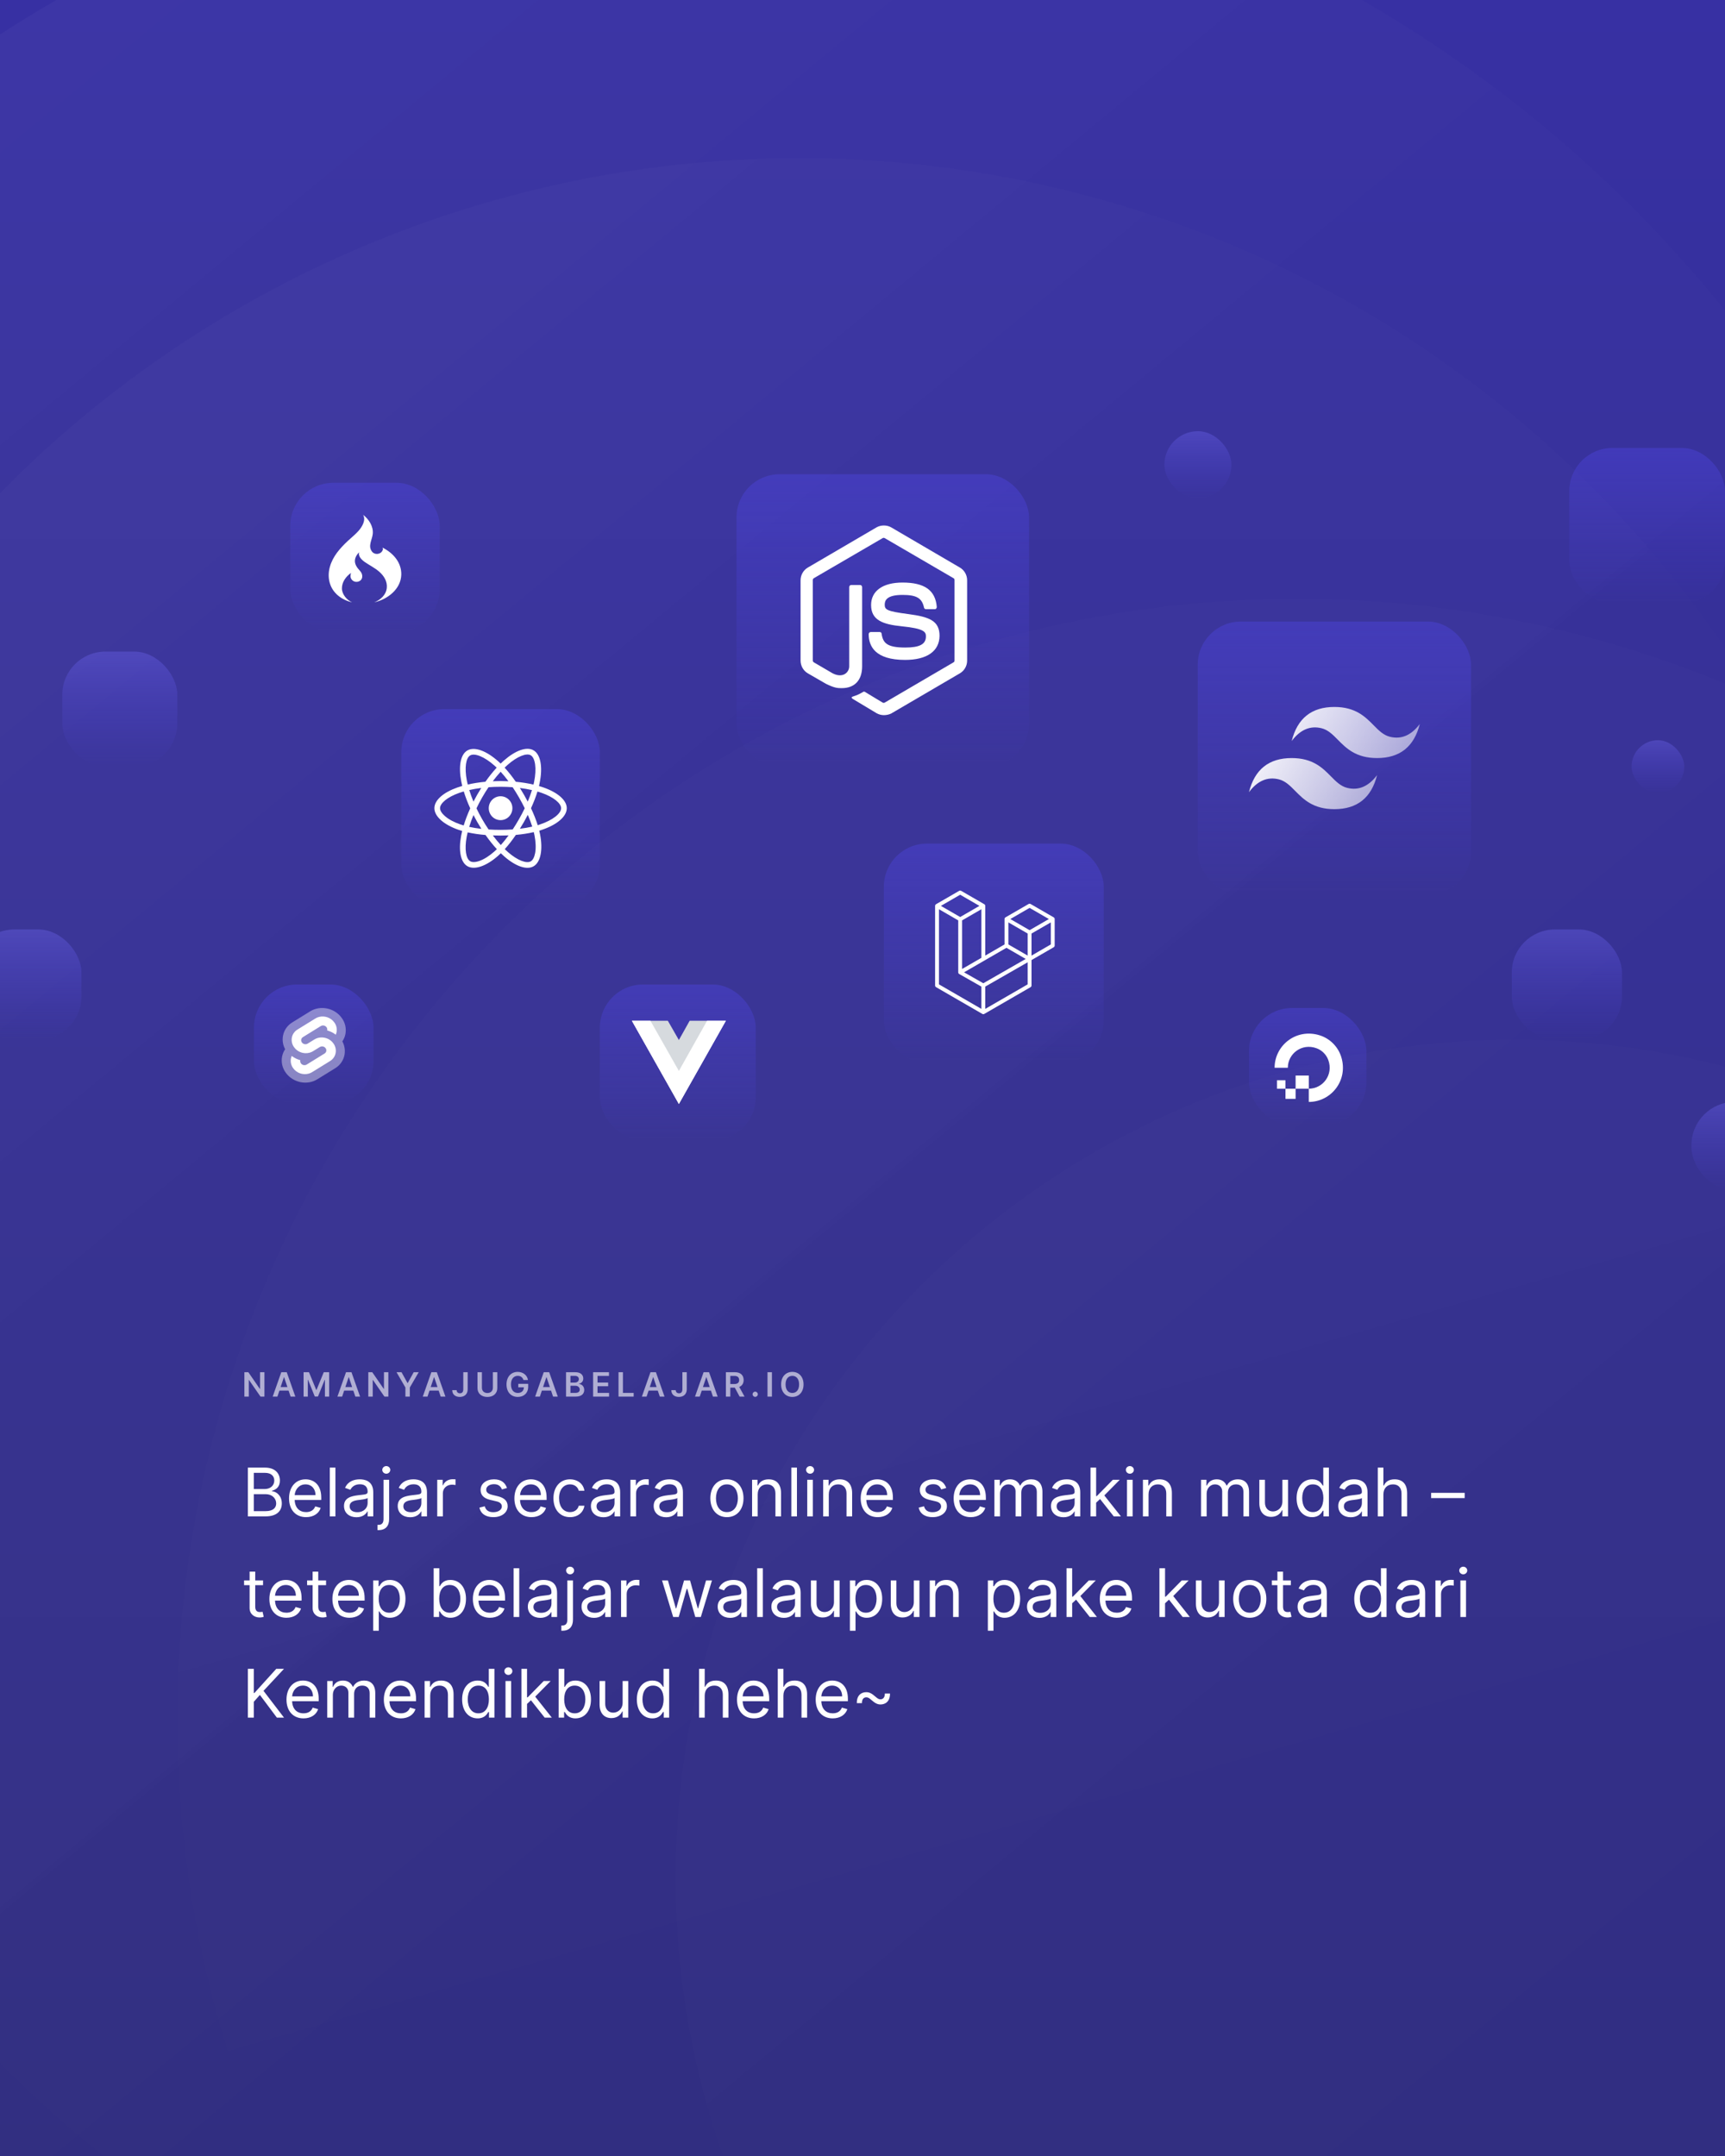 <svg width="720" height="900" viewBox="0 0 720 900" fill="none" xmlns="http://www.w3.org/2000/svg">
<g clip-path="url(#clip0_2_30)">
<rect width="720" height="900" fill="url(#paint0_linear_2_30)"/>
<circle cx="541.5" cy="717.5" r="467.5" fill="url(#paint1_linear_2_30)" fill-opacity="0.03"/>
<circle cx="333.5" cy="533.5" r="467.5" fill="url(#paint2_linear_2_30)" fill-opacity="0.02"/>
<circle cx="296" cy="472" r="545" fill="url(#paint3_linear_2_30)" fill-opacity="0.03"/>
<circle cx="632" cy="784" r="350" fill="url(#paint4_linear_2_30)" fill-opacity="0.01"/>
<rect x="167.495" y="296.004" width="82.884" height="82.884" rx="18" fill="url(#paint5_linear_2_30)" fill-opacity="0.4"/>
<g clip-path="url(#clip1_2_30)">
<path d="M226.74 328.682C226.167 328.483 225.573 328.294 224.962 328.116C225.062 327.702 225.154 327.292 225.236 326.89C226.583 320.285 225.703 314.964 222.696 313.213C219.814 311.533 215.1 313.284 210.338 317.471C209.88 317.874 209.421 318.3 208.962 318.747C208.657 318.451 208.351 318.166 208.047 317.893C203.057 313.415 198.055 311.529 195.052 313.286C192.172 314.97 191.319 319.972 192.532 326.232C192.649 326.836 192.785 327.454 192.94 328.082C192.232 328.285 191.549 328.501 190.895 328.731C185.045 330.792 181.309 334.023 181.309 337.373C181.309 340.834 185.32 344.305 191.413 346.409C191.894 346.575 192.393 346.732 192.907 346.881C192.74 347.56 192.595 348.226 192.473 348.875C191.317 355.025 192.22 359.909 195.092 361.583C198.059 363.312 203.038 361.535 207.886 357.253C208.269 356.914 208.654 356.555 209.039 356.179C209.538 356.665 210.037 357.125 210.533 357.556C215.229 361.64 219.867 363.289 222.736 361.61C225.7 359.876 226.663 354.63 225.413 348.246C225.317 347.759 225.206 347.261 225.081 346.754C225.431 346.649 225.774 346.542 226.109 346.429C232.443 344.309 236.565 340.88 236.565 337.373C236.565 334.011 232.708 330.759 226.74 328.682ZM225.367 344.165C225.064 344.266 224.754 344.364 224.438 344.459C223.739 342.222 222.795 339.843 221.64 337.385C222.742 334.986 223.65 332.637 224.33 330.414C224.895 330.58 225.443 330.754 225.972 330.938C231.085 332.717 234.204 335.347 234.204 337.373C234.204 339.532 230.836 342.334 225.367 344.165ZM223.097 348.71C223.65 351.532 223.729 354.084 223.363 356.079C223.034 357.872 222.372 359.067 221.553 359.546C219.812 360.564 216.088 359.24 212.072 355.748C211.612 355.347 211.148 354.92 210.683 354.467C212.24 352.747 213.796 350.746 215.314 348.525C217.986 348.285 220.509 347.893 222.798 347.359C222.911 347.818 223.011 348.269 223.097 348.71ZM200.147 359.37C198.446 359.977 197.09 359.994 196.271 359.517C194.528 358.501 193.804 354.58 194.792 349.319C194.905 348.717 195.04 348.098 195.195 347.466C197.459 347.972 199.964 348.335 202.642 348.555C204.171 350.729 205.772 352.727 207.385 354.477C207.033 354.821 206.682 355.148 206.332 355.457C204.189 357.35 202.04 358.694 200.147 359.37ZM192.176 344.152C189.482 343.221 187.257 342.012 185.732 340.692C184.361 339.506 183.669 338.329 183.669 337.373C183.669 335.34 186.669 332.747 191.672 330.984C192.279 330.77 192.915 330.568 193.574 330.379C194.265 332.652 195.172 335.028 196.267 337.431C195.158 339.87 194.238 342.284 193.54 344.584C193.07 344.447 192.615 344.303 192.176 344.152ZM194.848 325.774C193.81 320.411 194.499 316.365 196.235 315.35C198.083 314.269 202.171 315.811 206.479 319.676C206.755 319.923 207.031 320.182 207.309 320.45C205.703 322.192 204.117 324.175 202.601 326.336C200.003 326.579 197.515 326.97 195.228 327.494C195.084 326.909 194.957 326.335 194.848 325.774ZM218.683 331.721C218.136 330.767 217.575 329.835 217.003 328.929C218.766 329.154 220.455 329.453 222.041 329.819C221.565 331.361 220.971 332.974 220.273 334.627C219.771 333.665 219.241 332.696 218.683 331.721ZM208.963 322.154C210.052 323.346 211.142 324.677 212.215 326.121C211.134 326.07 210.04 326.043 208.937 326.043C207.844 326.043 206.758 326.069 205.684 326.12C206.758 324.689 207.857 323.36 208.963 322.154ZM199.181 331.738C198.635 332.695 198.115 333.659 197.621 334.625C196.934 332.978 196.346 331.358 195.865 329.793C197.442 329.437 199.123 329.145 200.875 328.925C200.295 329.839 199.729 330.778 199.181 331.737V331.738ZM200.925 345.992C199.116 345.788 197.409 345.511 195.833 345.165C196.321 343.573 196.922 341.918 197.624 340.235C198.119 341.201 198.641 342.165 199.19 343.124H199.191C199.75 344.102 200.33 345.059 200.925 345.992ZM209.029 352.76C207.91 351.54 206.794 350.191 205.704 348.74C206.762 348.782 207.841 348.803 208.937 348.803C210.063 348.803 211.177 348.777 212.272 348.728C211.196 350.206 210.11 351.557 209.029 352.76ZM220.295 340.149C221.034 341.851 221.656 343.496 222.151 345.061C220.549 345.431 218.819 345.728 216.996 345.949C217.57 345.031 218.136 344.083 218.693 343.108C219.255 342.122 219.79 341.134 220.295 340.149ZM216.648 341.916C215.784 343.43 214.897 344.874 213.997 346.238C212.357 346.357 210.663 346.418 208.937 346.418C207.217 346.418 205.545 346.364 203.934 346.258C202.997 344.876 202.091 343.427 201.233 341.929H201.233C200.377 340.435 199.59 338.929 198.876 337.43C199.589 335.929 200.375 334.42 201.226 332.929L201.226 332.929C202.079 331.434 202.977 329.992 203.905 328.619C205.549 328.494 207.234 328.428 208.937 328.428H208.937C210.648 328.428 212.335 328.494 213.978 328.621C214.891 329.984 215.783 331.421 216.64 332.916C217.506 334.429 218.302 335.927 219.022 337.397C218.305 338.891 217.51 340.405 216.648 341.916ZM221.517 315.279C223.368 316.357 224.087 320.706 222.925 326.409C222.85 326.773 222.767 327.143 222.676 327.519C220.384 326.984 217.894 326.586 215.288 326.339C213.77 324.154 212.196 322.168 210.617 320.448C211.042 320.036 211.466 319.642 211.888 319.271C215.967 315.683 219.78 314.267 221.517 315.279ZM208.937 332.387C211.662 332.387 213.871 334.619 213.871 337.373C213.871 340.127 211.662 342.359 208.937 342.359C206.212 342.359 204.003 340.127 204.003 337.373C204.003 334.619 206.212 332.387 208.937 332.387Z" fill="white"/>
</g>
<rect x="250.379" y="410.972" width="65.06" height="65.06" rx="18" fill="url(#paint6_linear_2_30)" fill-opacity="0.4"/>
<g clip-path="url(#clip2_2_30)">
<path d="M295.119 426.123H302.961L283.354 460.849L263.747 426.123H271.492H278.747L283.354 434.175L287.864 426.123H295.119Z" fill="white"/>
<path d="M263.747 426.123L283.354 460.849L302.961 426.123H295.119L283.354 446.959L271.492 426.123H263.747Z" fill="white"/>
<path d="M271.492 426.123L283.354 447.059L295.119 426.123H287.864L283.354 434.175L278.747 426.123H271.492Z" fill="#35495E" fill-opacity="0.2"/>
</g>
<rect x="106" y="410.972" width="49.909" height="49.909" rx="18" fill="url(#paint7_linear_2_30)" fill-opacity="0.4"/>
<g clip-path="url(#clip3_2_30)">
<path d="M142.618 424.898C139.635 420.757 133.742 419.53 129.481 422.162L121.998 426.787C119.954 428.034 118.546 430.058 118.12 432.363C117.763 434.283 118.077 436.263 119.011 437.991C118.371 438.933 117.934 439.992 117.727 441.102C117.297 443.451 117.86 445.87 119.29 447.811C122.274 451.953 128.167 453.18 132.427 450.547L139.91 445.923C141.954 444.676 143.362 442.652 143.789 440.347C144.146 438.427 143.832 436.446 142.898 434.718C143.538 433.776 143.975 432.718 144.181 431.607C144.612 429.258 144.049 426.839 142.619 424.898" fill="white" fill-opacity="0.4"/>
<path d="M128.75 448.205C126.337 448.813 123.789 447.898 122.368 445.911C121.507 444.744 121.169 443.289 121.428 441.876C121.471 441.646 121.531 441.419 121.606 441.198L121.747 440.781L122.131 441.054C123.017 441.685 124.007 442.165 125.059 442.473L125.337 442.555L125.312 442.824C125.278 443.207 125.385 443.589 125.613 443.903C126.041 444.501 126.808 444.777 127.535 444.595C127.698 444.552 127.853 444.486 127.995 444.399L135.48 439.773C135.85 439.547 136.106 439.18 136.183 438.763C136.261 438.337 136.159 437.898 135.9 437.546C135.472 436.948 134.705 436.672 133.978 436.854C133.815 436.896 133.66 436.962 133.519 437.05L130.662 438.816C130.193 439.105 129.68 439.324 129.142 439.463C126.73 440.071 124.182 439.155 122.761 437.169C121.9 436.001 121.561 434.547 121.82 433.133C122.077 431.747 122.924 430.53 124.154 429.78L131.638 425.154C132.108 424.864 132.621 424.645 133.159 424.506C135.572 423.898 138.12 424.813 139.541 426.8C140.401 427.967 140.74 429.422 140.481 430.835C140.437 431.065 140.378 431.291 140.302 431.513L140.161 431.93L139.778 431.657C138.892 431.026 137.902 430.546 136.85 430.238L136.571 430.156L136.597 429.887C136.631 429.504 136.524 429.122 136.295 428.808C135.868 428.209 135.1 427.933 134.374 428.116C134.211 428.158 134.056 428.224 133.914 428.312L126.429 432.938C126.058 433.164 125.803 433.531 125.726 433.948C125.648 434.374 125.75 434.812 126.009 435.165C126.437 435.763 127.204 436.039 127.931 435.857C128.094 435.814 128.249 435.748 128.391 435.661L131.247 433.896C131.716 433.606 132.229 433.387 132.766 433.248C135.179 432.64 137.727 433.555 139.148 435.542C140.008 436.709 140.347 438.164 140.088 439.577C139.832 440.964 138.985 442.181 137.755 442.932L130.27 447.557C129.8 447.847 129.288 448.066 128.749 448.205" fill="white"/>
</g>
<rect x="121.151" y="201.533" width="62.386" height="62.386" rx="18" fill="url(#paint8_linear_2_30)" fill-opacity="0.4"/>
<path d="M146.941 251.439C144.759 250.493 142.718 248.086 142.713 245.623C142.707 242.938 144.402 240.658 146.509 239.16C146.256 240.121 146.118 241 146.745 241.86C147.329 242.659 148.351 243.048 149.316 242.837C151.571 242.342 151.674 239.852 150.338 238.402C149.016 236.966 147.737 235.343 148.24 233.261C148.492 232.217 149.131 231.239 149.939 230.54C149.318 232.18 151.084 233.798 152.248 234.604C154.267 236.002 156.482 237.058 158.339 238.697C160.291 240.42 161.733 242.749 161.442 245.45C161.126 248.378 158.81 250.414 156.211 251.442C161.702 250.225 167.377 245.945 167.493 239.829C167.589 234.798 164.152 230.926 159.894 228.709L159.672 228.587C159.789 228.872 159.827 229.114 159.822 229.331C159.861 229.171 159.886 229.007 159.894 228.837C159.892 229.048 159.865 229.247 159.816 229.434L159.822 229.331C159.758 229.602 159.651 229.855 159.507 230.085L159.57 230.018C158.72 231.433 156.421 231.74 155.285 230.275C153.458 227.918 155.323 225.378 155.584 222.882C155.91 219.755 153.957 216.719 151.535 214.902C152.869 217.068 151.112 219.935 149.706 221.537C148.343 223.091 146.685 224.388 145.18 225.799C143.563 227.315 142.009 228.912 140.681 230.691C138.023 234.252 136.396 238.731 137.592 243.174C138.787 247.614 142.616 250.44 146.941 251.439Z" fill="white"/>
<g filter="url(#filter0_f_2_30)">
<rect x="26" y="272" width="48" height="48" rx="18" fill="url(#paint9_linear_2_30)" fill-opacity="0.4"/>
</g>
<rect x="655" y="187" width="65" height="65" rx="18" fill="url(#paint10_linear_2_30)" fill-opacity="0.4"/>
<g filter="url(#filter1_f_2_30)">
<rect x="631" y="388" width="46" height="46" rx="18" fill="url(#paint11_linear_2_30)" fill-opacity="0.4"/>
</g>
<g filter="url(#filter2_f_2_30)">
<rect x="706" y="460" width="37" height="37" rx="18" fill="url(#paint12_linear_2_30)" fill-opacity="0.4"/>
</g>
<g filter="url(#filter3_f_2_30)">
<rect x="486" y="180" width="28" height="28" rx="14" fill="url(#paint13_linear_2_30)" fill-opacity="0.4"/>
</g>
<g filter="url(#filter4_f_2_30)">
<rect x="681" y="309" width="22" height="22" rx="11" fill="url(#paint14_linear_2_30)" fill-opacity="0.4"/>
</g>
<g filter="url(#filter5_f_2_30)">
<rect x="-12" y="388" width="46" height="46" rx="18" fill="url(#paint15_linear_2_30)" fill-opacity="0.4"/>
</g>
<rect x="521.312" y="420.775" width="49.017" height="49.017" rx="18" fill="url(#paint16_linear_2_30)" fill-opacity="0.4"/>
<path d="M546.267 454.481V459.989C555.604 459.989 562.874 450.969 559.819 441.185C558.484 436.909 555.087 433.512 550.811 432.177C541.027 429.123 532.007 436.393 532.007 445.73H537.528C537.529 445.73 537.53 445.729 537.53 445.729C537.531 439.869 543.33 435.339 549.49 437.574C551.772 438.402 553.593 440.223 554.422 442.505C556.657 448.662 552.134 454.458 546.279 454.467V448.976C546.279 448.976 546.279 448.975 546.278 448.975H540.774C540.774 448.975 540.773 448.976 540.773 448.976V454.481H546.267ZM540.772 458.712H536.543L536.542 458.711V454.481H540.773V458.711C540.773 458.711 540.773 458.712 540.772 458.712ZM536.545 454.481H532.999C532.998 454.481 532.997 454.48 532.997 454.48V450.936C532.997 450.936 532.998 450.933 532.999 450.933H536.542C536.544 450.933 536.545 450.935 536.545 450.935V454.481Z" fill="white"/>
<rect x="307.418" y="197.968" width="122.098" height="122.098" rx="18" fill="url(#paint17_linear_2_30)" fill-opacity="0.4"/>
<g clip-path="url(#clip4_2_30)">
<path d="M368.912 298.53C367.833 298.53 366.825 298.239 365.89 297.73L356.319 291.984C354.88 291.184 355.599 290.893 356.031 290.747C357.974 290.093 358.334 289.947 360.349 288.784C360.565 288.638 360.852 288.711 361.068 288.856L368.409 293.293C368.696 293.439 369.056 293.439 369.272 293.293L397.985 276.491C398.273 276.346 398.417 276.055 398.417 275.691V242.16C398.417 241.797 398.273 241.506 397.985 241.36L369.272 224.631C368.984 224.486 368.624 224.486 368.409 224.631L339.696 241.36C339.408 241.506 339.264 241.869 339.264 242.16V275.691C339.264 275.982 339.408 276.346 339.696 276.491L347.539 281.074C351.785 283.256 354.448 280.71 354.448 278.164V245.07C354.448 244.633 354.808 244.197 355.311 244.197H358.981C359.413 244.197 359.845 244.561 359.845 245.07V278.164C359.845 283.91 356.751 287.256 351.353 287.256C349.698 287.256 348.403 287.256 344.733 285.438L337.177 281.074C335.306 279.983 334.154 277.946 334.154 275.764V242.233C334.154 240.051 335.306 238.014 337.177 236.923L365.89 220.122C367.689 219.103 370.136 219.103 371.935 220.122L400.648 236.923C402.519 238.014 403.67 240.051 403.67 242.233V275.764C403.67 277.946 402.519 279.983 400.648 281.074L371.935 297.875C370.999 298.312 369.92 298.53 368.912 298.53ZM377.764 275.473C365.17 275.473 362.58 269.654 362.58 264.708C362.58 264.272 362.939 263.835 363.443 263.835H367.185C367.617 263.835 367.977 264.126 367.977 264.563C368.552 268.418 370.208 270.309 377.836 270.309C383.88 270.309 386.471 268.927 386.471 265.654C386.471 263.763 385.752 262.381 376.324 261.435C368.481 260.635 363.587 258.889 363.587 252.561C363.587 246.67 368.481 243.179 376.684 243.179C385.895 243.179 390.429 246.379 391.005 253.362C391.005 253.58 390.933 253.798 390.789 254.016C390.645 254.162 390.429 254.307 390.213 254.307H386.471C386.111 254.307 385.752 254.016 385.68 253.652C384.816 249.652 382.585 248.343 376.684 248.343C370.064 248.343 369.272 250.67 369.272 252.416C369.272 254.525 370.208 255.18 379.131 256.344C387.982 257.507 392.156 259.18 392.156 265.436C392.084 271.836 386.903 275.473 377.764 275.473Z" fill="white"/>
</g>
<rect x="368.912" y="352.151" width="91.796" height="91.796" rx="18" fill="url(#paint18_linear_2_30)" fill-opacity="0.4"/>
<g clip-path="url(#clip5_2_30)">
<path d="M440.182 383.432C440.201 383.5 440.211 383.571 440.211 383.643V394.719C440.211 395.008 440.056 395.275 439.806 395.419L430.55 400.771V411.38C430.55 411.669 430.397 411.935 430.148 412.081L410.827 423.252C410.782 423.277 410.734 423.293 410.686 423.31C410.668 423.316 410.651 423.327 410.632 423.332C410.496 423.368 410.354 423.368 410.219 423.332C410.197 423.326 410.177 423.314 410.156 423.306C410.112 423.29 410.066 423.276 410.023 423.252L390.706 412.081C390.456 411.937 390.302 411.669 390.302 411.38V378.152C390.302 378.079 390.312 378.009 390.33 377.94C390.336 377.917 390.35 377.896 390.358 377.872C390.373 377.83 390.387 377.787 390.409 377.747C390.424 377.721 390.446 377.7 390.465 377.675C390.488 377.643 390.509 377.61 390.536 377.582C390.559 377.558 390.589 377.541 390.615 377.521C390.645 377.497 390.671 377.471 390.704 377.451H390.705L400.364 371.866C400.613 371.722 400.919 371.722 401.168 371.866L410.828 377.451H410.83C410.862 377.472 410.889 377.497 410.918 377.52C410.944 377.54 410.973 377.558 410.996 377.581C411.025 377.61 411.045 377.643 411.069 377.675C411.086 377.7 411.109 377.721 411.123 377.747C411.146 377.788 411.159 377.83 411.175 377.872C411.183 377.896 411.197 377.917 411.203 377.941C411.222 378.01 411.231 378.081 411.232 378.152V398.906L419.281 394.251V383.642C419.281 383.571 419.291 383.499 419.309 383.432C419.316 383.407 419.329 383.386 419.337 383.363C419.353 383.321 419.367 383.277 419.389 383.238C419.404 383.211 419.426 383.19 419.444 383.166C419.468 383.134 419.488 383.1 419.516 383.072C419.539 383.049 419.568 383.032 419.594 383.012C419.624 382.987 419.651 382.961 419.683 382.942H419.684L429.344 377.356C429.593 377.212 429.899 377.212 430.148 377.356L439.807 382.942C439.842 382.962 439.868 382.987 439.898 383.011C439.923 383.031 439.952 383.049 439.975 383.071C440.003 383.1 440.024 383.134 440.048 383.166C440.066 383.19 440.088 383.211 440.102 383.238C440.125 383.277 440.138 383.321 440.154 383.363C440.163 383.386 440.176 383.407 440.182 383.432ZM438.6 394.251V385.041L435.22 386.995L430.55 389.695V398.906L438.601 394.251H438.6ZM428.941 410.913V401.696L424.348 404.331L411.231 411.849V421.153L428.941 410.913ZM391.912 379.55V410.913L409.62 421.152V411.85L400.369 406.592L400.366 406.59L400.362 406.588C400.331 406.57 400.305 406.544 400.276 406.521C400.251 406.501 400.221 406.485 400.199 406.463L400.197 406.46C400.171 406.435 400.153 406.403 400.131 406.375C400.111 406.348 400.087 406.325 400.071 406.296L400.07 406.293C400.052 406.263 400.04 406.227 400.027 406.192C400.014 406.162 399.997 406.134 399.989 406.101V406.1C399.979 406.062 399.977 406.022 399.973 405.982C399.969 405.952 399.961 405.922 399.961 405.892V405.889V384.205L395.292 381.503L391.912 379.551V379.55ZM400.767 373.499L392.719 378.152L400.765 382.805L408.812 378.151L400.765 373.499H400.767ZM404.953 402.536L409.621 399.837V379.55L406.241 381.504L401.571 384.205V404.491L404.953 402.536ZM429.746 378.99L421.699 383.643L429.746 388.295L437.792 383.642L429.746 378.99ZM428.941 389.695L424.271 386.995L420.891 385.041V394.251L425.56 396.951L428.941 398.906V389.695ZM410.424 410.451L422.228 403.684L428.128 400.302L420.087 395.652L410.829 401.006L402.39 405.884L410.424 410.451Z" fill="white"/>
</g>
<rect x="499.923" y="259.463" width="114.077" height="114.077" rx="18" fill="url(#paint19_linear_2_30)" fill-opacity="0.4"/>
<g clip-path="url(#clip6_2_30)">
<path d="M556.961 295.112C547.455 295.112 541.513 299.853 539.137 309.335C542.702 304.594 546.861 302.816 551.614 304.001C554.326 304.678 556.264 306.64 558.41 308.812C561.905 312.351 565.95 316.446 574.786 316.446C584.292 316.446 590.234 311.705 592.611 302.224C589.046 306.964 584.887 308.742 580.133 307.557C577.421 306.881 575.483 304.919 573.337 302.746C569.842 299.208 565.797 295.112 556.961 295.112ZM539.137 316.446C529.63 316.446 523.689 321.187 521.312 330.669C524.877 325.928 529.036 324.15 533.789 325.335C536.501 326.012 538.44 327.974 540.585 330.146C544.081 333.685 548.126 337.78 556.961 337.78C566.468 337.78 572.409 333.039 574.786 323.557C571.221 328.298 567.062 330.076 562.309 328.891C559.597 328.215 557.658 326.252 555.513 324.08C552.018 320.542 547.972 316.446 539.137 316.446Z" fill="url(#paint20_linear_2_30)"/>
</g>
<path d="M103.466 633H110.824C115.636 633 117.625 630.653 117.625 627.591C117.625 624.369 115.398 622.619 113.528 622.5V622.301C115.278 621.824 116.83 620.67 116.83 618.045C116.83 615.062 114.841 612.636 110.585 612.636H103.466V633ZM105.932 630.812V623.733H110.943C113.608 623.733 115.278 625.523 115.278 627.591C115.278 629.381 114.045 630.812 110.824 630.812H105.932ZM105.932 621.585V614.824H110.585C113.29 614.824 114.483 616.256 114.483 618.045C114.483 620.193 112.733 621.585 110.506 621.585H105.932ZM127.762 633.318C130.864 633.318 133.131 631.767 133.847 629.46L131.58 628.824C130.984 630.415 129.602 631.21 127.762 631.21C125.008 631.21 123.109 629.43 122.999 626.159H134.086V625.165C134.086 619.477 130.705 617.528 127.523 617.528C123.387 617.528 120.643 620.79 120.643 625.483C120.643 630.176 123.347 633.318 127.762 633.318ZM122.999 624.131C123.158 621.754 124.839 619.636 127.523 619.636C130.069 619.636 131.7 621.545 131.7 624.131H122.999ZM140.002 612.636H137.656V633H140.002V612.636ZM148.794 633.358C151.459 633.358 152.851 631.926 153.328 630.932H153.448V633H155.794V622.938C155.794 618.085 152.096 617.528 150.147 617.528C147.84 617.528 145.215 618.324 144.022 621.108L146.249 621.903C146.766 620.79 147.989 619.597 150.226 619.597C152.384 619.597 153.448 620.74 153.448 622.699V622.778C153.448 623.912 152.294 623.812 149.51 624.17C146.676 624.538 143.584 625.165 143.584 628.665C143.584 631.648 145.891 633.358 148.794 633.358ZM149.152 631.25C147.283 631.25 145.931 630.415 145.931 628.784C145.931 626.994 147.561 626.438 149.391 626.199C150.385 626.08 153.05 625.801 153.448 625.324V627.472C153.448 629.381 151.936 631.25 149.152 631.25ZM160.077 617.727V634.114C160.077 635.665 159.441 636.54 158.009 636.54H157.572V638.727H158.049C160.992 638.727 162.424 636.938 162.424 634.114V617.727H160.077ZM161.231 615.182C162.146 615.182 162.901 614.466 162.901 613.591C162.901 612.716 162.146 612 161.231 612C160.316 612 159.56 612.716 159.56 613.591C159.56 614.466 160.316 615.182 161.231 615.182ZM171.216 633.358C173.881 633.358 175.273 631.926 175.75 630.932H175.87V633H178.216V622.938C178.216 618.085 174.517 617.528 172.569 617.528C170.262 617.528 167.637 618.324 166.444 621.108L168.671 621.903C169.188 620.79 170.411 619.597 172.648 619.597C174.806 619.597 175.87 620.74 175.87 622.699V622.778C175.87 623.912 174.716 623.812 171.932 624.17C169.098 624.538 166.006 625.165 166.006 628.665C166.006 631.648 168.313 633.358 171.216 633.358ZM171.574 631.25C169.705 631.25 168.353 630.415 168.353 628.784C168.353 626.994 169.983 626.438 171.813 626.199C172.807 626.08 175.472 625.801 175.87 625.324V627.472C175.87 629.381 174.358 631.25 171.574 631.25ZM182.499 633H184.846V623.335C184.846 621.267 186.477 619.756 188.704 619.756C189.33 619.756 189.977 619.875 190.136 619.915V617.528C189.867 617.509 189.251 617.489 188.903 617.489C187.073 617.489 185.482 618.523 184.925 620.034H184.766V617.727H182.499V633ZM211.61 621.148C210.875 618.98 209.224 617.528 206.201 617.528C202.98 617.528 200.593 619.358 200.593 621.943C200.593 624.051 201.846 625.463 204.65 626.119L207.196 626.716C208.737 627.074 209.463 627.81 209.463 628.864C209.463 630.176 208.071 631.25 205.883 631.25C203.964 631.25 202.761 630.425 202.343 628.784L200.116 629.341C200.663 631.936 202.801 633.318 205.923 633.318C209.473 633.318 211.889 631.379 211.889 628.744C211.889 626.616 210.556 625.274 207.832 624.608L205.565 624.051C203.755 623.604 202.94 622.997 202.94 621.824C202.94 620.511 204.332 619.557 206.201 619.557C208.25 619.557 209.095 620.69 209.502 621.744L211.61 621.148ZM221.825 633.318C224.927 633.318 227.194 631.767 227.91 629.46L225.643 628.824C225.046 630.415 223.664 631.21 221.825 631.21C219.07 631.21 217.171 629.43 217.062 626.159H228.148V625.165C228.148 619.477 224.768 617.528 221.586 617.528C217.45 617.528 214.705 620.79 214.705 625.483C214.705 630.176 217.41 633.318 221.825 633.318ZM217.062 624.131C217.221 621.754 218.901 619.636 221.586 619.636C224.131 619.636 225.762 621.545 225.762 624.131H217.062ZM237.923 633.318C241.303 633.318 243.531 631.25 243.928 628.545H241.582C241.144 630.216 239.752 631.21 237.923 631.21C235.138 631.21 233.349 628.903 233.349 625.364C233.349 621.903 235.178 619.636 237.923 619.636C239.991 619.636 241.224 620.909 241.582 622.301H243.928C243.531 619.438 241.104 617.528 237.883 617.528C233.746 617.528 231.002 620.79 231.002 625.443C231.002 630.017 233.627 633.318 237.923 633.318ZM251.853 633.358C254.518 633.358 255.91 631.926 256.387 630.932H256.506V633H258.853V622.938C258.853 618.085 255.154 617.528 253.205 617.528C250.898 617.528 248.273 618.324 247.08 621.108L249.308 621.903C249.825 620.79 251.048 619.597 253.285 619.597C255.442 619.597 256.506 620.74 256.506 622.699V622.778C256.506 623.912 255.353 623.812 252.569 624.17C249.735 624.538 246.643 625.165 246.643 628.665C246.643 631.648 248.95 633.358 251.853 633.358ZM252.211 631.25C250.342 631.25 248.989 630.415 248.989 628.784C248.989 626.994 250.62 626.438 252.45 626.199C253.444 626.08 256.109 625.801 256.506 625.324V627.472C256.506 629.381 254.995 631.25 252.211 631.25ZM263.136 633H265.483V623.335C265.483 621.267 267.113 619.756 269.341 619.756C269.967 619.756 270.613 619.875 270.772 619.915V617.528C270.504 617.509 269.887 617.489 269.539 617.489C267.71 617.489 266.119 618.523 265.562 620.034H265.403V617.727H263.136V633ZM278.048 633.358C280.713 633.358 282.105 631.926 282.582 630.932H282.702V633H285.048V622.938C285.048 618.085 281.349 617.528 279.401 617.528C277.094 617.528 274.469 618.324 273.276 621.108L275.503 621.903C276.02 620.79 277.243 619.597 279.48 619.597C281.638 619.597 282.702 620.74 282.702 622.699V622.778C282.702 623.912 281.548 623.812 278.764 624.17C275.93 624.538 272.838 625.165 272.838 628.665C272.838 631.648 275.145 633.358 278.048 633.358ZM278.406 631.25C276.537 631.25 275.185 630.415 275.185 628.784C275.185 626.994 276.815 626.438 278.645 626.199C279.639 626.08 282.304 625.801 282.702 625.324V627.472C282.702 629.381 281.19 631.25 278.406 631.25ZM303.411 633.318C307.547 633.318 310.331 630.176 310.331 625.443C310.331 620.67 307.547 617.528 303.411 617.528C299.275 617.528 296.49 620.67 296.49 625.443C296.49 630.176 299.275 633.318 303.411 633.318ZM303.411 631.21C300.269 631.21 298.837 628.506 298.837 625.443C298.837 622.381 300.269 619.636 303.411 619.636C306.553 619.636 307.985 622.381 307.985 625.443C307.985 628.506 306.553 631.21 303.411 631.21ZM316.26 623.812C316.26 621.148 317.911 619.636 320.158 619.636C322.335 619.636 323.658 621.058 323.658 623.455V633H326.004V623.295C326.004 619.398 323.926 617.528 320.834 617.528C318.527 617.528 317.095 618.562 316.379 620.114H316.18V617.727H313.913V633H316.26V623.812ZM332.639 612.636H330.292V633H332.639V612.636ZM336.937 633H339.283V617.727H336.937V633ZM338.13 615.182C339.045 615.182 339.8 614.466 339.8 613.591C339.8 612.716 339.045 612 338.13 612C337.215 612 336.46 612.716 336.46 613.591C336.46 614.466 337.215 615.182 338.13 615.182ZM345.928 623.812C345.928 621.148 347.578 619.636 349.826 619.636C352.003 619.636 353.326 621.058 353.326 623.455V633H355.672V623.295C355.672 619.398 353.594 617.528 350.502 617.528C348.195 617.528 346.763 618.562 346.047 620.114H345.848V617.727H343.581V633H345.928V623.812ZM366.364 633.318C369.466 633.318 371.733 631.767 372.449 629.46L370.182 628.824C369.585 630.415 368.203 631.21 366.364 631.21C363.609 631.21 361.71 629.43 361.601 626.159H372.688V625.165C372.688 619.477 369.307 617.528 366.125 617.528C361.989 617.528 359.244 620.79 359.244 625.483C359.244 630.176 361.949 633.318 366.364 633.318ZM361.601 624.131C361.76 621.754 363.44 619.636 366.125 619.636C368.67 619.636 370.301 621.545 370.301 624.131H361.601ZM394.95 621.148C394.214 618.98 392.564 617.528 389.541 617.528C386.32 617.528 383.933 619.358 383.933 621.943C383.933 624.051 385.186 625.463 387.99 626.119L390.536 626.716C392.077 627.074 392.803 627.81 392.803 628.864C392.803 630.176 391.411 631.25 389.223 631.25C387.304 631.25 386.101 630.425 385.683 628.784L383.456 629.341C384.003 631.936 386.141 633.318 389.263 633.318C392.812 633.318 395.229 631.379 395.229 628.744C395.229 626.616 393.896 625.274 391.172 624.608L388.905 624.051C387.095 623.604 386.28 622.997 386.28 621.824C386.28 620.511 387.672 619.557 389.541 619.557C391.589 619.557 392.435 620.69 392.842 621.744L394.95 621.148ZM405.164 633.318C408.267 633.318 410.534 631.767 411.25 629.46L408.983 628.824C408.386 630.415 407.004 631.21 405.164 631.21C402.41 631.21 400.511 629.43 400.402 626.159H411.488V625.165C411.488 619.477 408.108 617.528 404.926 617.528C400.789 617.528 398.045 620.79 398.045 625.483C398.045 630.176 400.75 633.318 405.164 633.318ZM400.402 624.131C400.561 621.754 402.241 619.636 404.926 619.636C407.471 619.636 409.102 621.545 409.102 624.131H400.402ZM415.058 633H417.404V623.455C417.404 621.217 419.035 619.636 420.865 619.636C422.645 619.636 423.887 620.8 423.887 622.54V633H426.274V623.057C426.274 621.088 427.507 619.636 429.654 619.636C431.325 619.636 432.757 620.521 432.757 622.778V633H435.103V622.778C435.103 619.189 433.174 617.528 430.45 617.528C428.262 617.528 426.662 618.533 425.876 620.114H425.717C424.961 618.483 423.629 617.528 421.62 617.528C419.632 617.528 418.16 618.483 417.524 620.114H417.325V617.727H415.058V633ZM443.888 633.358C446.553 633.358 447.945 631.926 448.422 630.932H448.542V633H450.888V622.938C450.888 618.085 447.189 617.528 445.24 617.528C442.934 617.528 440.309 618.324 439.115 621.108L441.343 621.903C441.86 620.79 443.083 619.597 445.32 619.597C447.478 619.597 448.542 620.74 448.542 622.699V622.778C448.542 623.912 447.388 623.812 444.604 624.17C441.77 624.538 438.678 625.165 438.678 628.665C438.678 631.648 440.985 633.358 443.888 633.358ZM444.246 631.25C442.377 631.25 441.025 630.415 441.025 628.784C441.025 626.994 442.655 626.438 444.485 626.199C445.479 626.08 448.144 625.801 448.542 625.324V627.472C448.542 629.381 447.03 631.25 444.246 631.25ZM455.171 633H457.518V627.283L459.158 625.761L464.876 633H467.859L460.928 624.25L467.381 617.727H464.478L457.796 624.528H457.518V612.636H455.171V633ZM470.402 633H472.748V617.727H470.402V633ZM471.595 615.182C472.51 615.182 473.265 614.466 473.265 613.591C473.265 612.716 472.51 612 471.595 612C470.68 612 469.924 612.716 469.924 613.591C469.924 614.466 470.68 615.182 471.595 615.182ZM479.393 623.812C479.393 621.148 481.043 619.636 483.29 619.636C485.468 619.636 486.79 621.058 486.79 623.455V633H489.137V623.295C489.137 619.398 487.059 617.528 483.967 617.528C481.66 617.528 480.228 618.562 479.512 620.114H479.313V617.727H477.046V633H479.393V623.812ZM501.3 633H503.647V623.455C503.647 621.217 505.277 619.636 507.107 619.636C508.887 619.636 510.13 620.8 510.13 622.54V633H512.516V623.057C512.516 621.088 513.749 619.636 515.897 619.636C517.567 619.636 518.999 620.521 518.999 622.778V633H521.346V622.778C521.346 619.189 519.417 617.528 516.692 617.528C514.505 617.528 512.904 618.533 512.118 620.114H511.959C511.203 618.483 509.871 617.528 507.863 617.528C505.874 617.528 504.402 618.483 503.766 620.114H503.567V617.727H501.3V633ZM535.261 626.756C535.261 629.619 533.074 630.932 531.324 630.932C529.375 630.932 527.983 629.5 527.983 627.273V617.727H525.636V627.432C525.636 631.33 527.704 633.199 530.568 633.199C532.875 633.199 534.386 631.966 535.102 630.415H535.261V633H537.608V617.727H535.261V626.756ZM547.673 633.318C550.616 633.318 551.61 631.489 552.127 630.653H552.406V633H554.673V612.636H552.326V620.153H552.127C551.61 619.358 550.695 617.528 547.712 617.528C543.854 617.528 541.19 620.591 541.19 625.403C541.19 630.256 543.854 633.318 547.673 633.318ZM547.991 631.21C545.048 631.21 543.536 628.625 543.536 625.364C543.536 622.142 545.008 619.636 547.991 619.636C550.854 619.636 552.366 621.943 552.366 625.364C552.366 628.824 550.815 631.21 547.991 631.21ZM563.79 633.358C566.455 633.358 567.847 631.926 568.325 630.932H568.444V633H570.79V622.938C570.79 618.085 567.092 617.528 565.143 617.528C562.836 617.528 560.211 618.324 559.018 621.108L561.245 621.903C561.762 620.79 562.985 619.597 565.222 619.597C567.38 619.597 568.444 620.74 568.444 622.699V622.778C568.444 623.912 567.29 623.812 564.506 624.17C561.673 624.538 558.58 625.165 558.58 628.665C558.58 631.648 560.887 633.358 563.79 633.358ZM564.148 631.25C562.279 631.25 560.927 630.415 560.927 628.784C560.927 626.994 562.558 626.438 564.387 626.199C565.381 626.08 568.046 625.801 568.444 625.324V627.472C568.444 629.381 566.933 631.25 564.148 631.25ZM577.42 623.812C577.42 621.148 579.12 619.636 581.437 619.636C583.645 619.636 584.977 621.028 584.977 623.455V633H587.324V623.295C587.324 619.368 585.235 617.528 582.113 617.528C579.707 617.528 578.335 618.533 577.619 620.114H577.42V612.636H575.074V633H577.42V623.812ZM611.344 623.176H597.344V625.364H611.344V623.176ZM109.79 659.727H106.528V656.068H104.182V659.727H101.875V661.716H104.182V671.261C104.182 673.926 106.33 675.199 108.318 675.199C109.193 675.199 109.75 675.04 110.068 674.92L109.591 672.812C109.392 672.852 109.074 672.932 108.557 672.932C107.523 672.932 106.528 672.614 106.528 670.625V661.716H109.79V659.727ZM119.559 675.318C122.661 675.318 124.928 673.767 125.644 671.46L123.377 670.824C122.781 672.415 121.398 673.21 119.559 673.21C116.805 673.21 114.906 671.43 114.796 668.159H125.883V667.165C125.883 661.477 122.502 659.528 119.32 659.528C115.184 659.528 112.44 662.79 112.44 667.483C112.44 672.176 115.144 675.318 119.559 675.318ZM114.796 666.131C114.955 663.754 116.636 661.636 119.32 661.636C121.866 661.636 123.496 663.545 123.496 666.131H114.796ZM136.094 659.727H132.833V656.068H130.487V659.727H128.18V661.716H130.487V671.261C130.487 673.926 132.634 675.199 134.623 675.199C135.498 675.199 136.055 675.04 136.373 674.92L135.896 672.812C135.697 672.852 135.379 672.932 134.862 672.932C133.827 672.932 132.833 672.614 132.833 670.625V661.716H136.094V659.727ZM145.864 675.318C148.966 675.318 151.233 673.767 151.949 671.46L149.682 670.824C149.085 672.415 147.703 673.21 145.864 673.21C143.109 673.21 141.21 671.43 141.101 668.159H152.188V667.165C152.188 661.477 148.807 659.528 145.625 659.528C141.489 659.528 138.744 662.79 138.744 667.483C138.744 672.176 141.449 675.318 145.864 675.318ZM141.101 666.131C141.26 663.754 142.94 661.636 145.625 661.636C148.17 661.636 149.801 663.545 149.801 666.131H141.101ZM155.757 680.727H158.104V672.653H158.303C158.82 673.489 159.814 675.318 162.757 675.318C166.575 675.318 169.24 672.256 169.24 667.403C169.24 662.591 166.575 659.528 162.717 659.528C159.734 659.528 158.82 661.358 158.303 662.153H158.024V659.727H155.757V680.727ZM158.064 667.364C158.064 663.943 159.575 661.636 162.439 661.636C165.422 661.636 166.893 664.142 166.893 667.364C166.893 670.625 165.382 673.21 162.439 673.21C159.615 673.21 158.064 670.824 158.064 667.364ZM181.013 675H183.28V672.653H183.558C184.075 673.489 185.07 675.318 188.013 675.318C191.831 675.318 194.496 672.256 194.496 667.403C194.496 662.591 191.831 659.528 187.973 659.528C184.99 659.528 184.075 661.358 183.558 662.153H183.359V654.636H181.013V675ZM183.32 667.364C183.32 663.943 184.831 661.636 187.695 661.636C190.678 661.636 192.149 664.142 192.149 667.364C192.149 670.625 190.638 673.21 187.695 673.21C184.871 673.21 183.32 670.824 183.32 667.364ZM204.489 675.318C207.591 675.318 209.858 673.767 210.574 671.46L208.307 670.824C207.71 672.415 206.328 673.21 204.489 673.21C201.734 673.21 199.835 671.43 199.726 668.159H210.812V667.165C210.812 661.477 207.432 659.528 204.25 659.528C200.114 659.528 197.369 662.79 197.369 667.483C197.369 672.176 200.074 675.318 204.489 675.318ZM199.726 666.131C199.885 663.754 201.565 661.636 204.25 661.636C206.795 661.636 208.426 663.545 208.426 666.131H199.726ZM216.729 654.636H214.382V675H216.729V654.636ZM225.521 675.358C228.186 675.358 229.578 673.926 230.055 672.932H230.174V675H232.521V664.938C232.521 660.085 228.822 659.528 226.873 659.528C224.566 659.528 221.941 660.324 220.748 663.108L222.975 663.903C223.493 662.79 224.716 661.597 226.953 661.597C229.11 661.597 230.174 662.74 230.174 664.699V664.778C230.174 665.912 229.021 665.812 226.237 666.17C223.403 666.538 220.311 667.165 220.311 670.665C220.311 673.648 222.618 675.358 225.521 675.358ZM225.879 673.25C224.01 673.25 222.657 672.415 222.657 670.784C222.657 668.994 224.288 668.438 226.118 668.199C227.112 668.08 229.777 667.801 230.174 667.324V669.472C230.174 671.381 228.663 673.25 225.879 673.25ZM236.804 659.727V676.114C236.804 677.665 236.168 678.54 234.736 678.54H234.298V680.727H234.776C237.719 680.727 239.151 678.938 239.151 676.114V659.727H236.804ZM237.957 657.182C238.872 657.182 239.628 656.466 239.628 655.591C239.628 654.716 238.872 654 237.957 654C237.043 654 236.287 654.716 236.287 655.591C236.287 656.466 237.043 657.182 237.957 657.182ZM247.943 675.358C250.608 675.358 252 673.926 252.477 672.932H252.596V675H254.943V664.938C254.943 660.085 251.244 659.528 249.295 659.528C246.988 659.528 244.363 660.324 243.17 663.108L245.397 663.903C245.914 662.79 247.137 661.597 249.375 661.597C251.532 661.597 252.596 662.74 252.596 664.699V664.778C252.596 665.912 251.443 665.812 248.659 666.17C245.825 666.538 242.733 667.165 242.733 670.665C242.733 673.648 245.039 675.358 247.943 675.358ZM248.301 673.25C246.431 673.25 245.079 672.415 245.079 670.784C245.079 668.994 246.71 668.438 248.539 668.199C249.534 668.08 252.199 667.801 252.596 667.324V669.472C252.596 671.381 251.085 673.25 248.301 673.25ZM259.226 675H261.572V665.335C261.572 663.267 263.203 661.756 265.43 661.756C266.057 661.756 266.703 661.875 266.862 661.915V659.528C266.594 659.509 265.977 659.489 265.629 659.489C263.8 659.489 262.209 660.523 261.652 662.034H261.493V659.727H259.226V675ZM280.979 675H283.286L286.627 663.267H286.865L290.206 675H292.513L297.167 659.727H294.701L291.4 671.381H291.24L288.019 659.727H285.513L282.252 671.42H282.093L278.792 659.727H276.326L280.979 675ZM304.763 675.358C307.428 675.358 308.82 673.926 309.297 672.932H309.417V675H311.763V664.938C311.763 660.085 308.064 659.528 306.115 659.528C303.809 659.528 301.184 660.324 299.99 663.108L302.218 663.903C302.735 662.79 303.958 661.597 306.195 661.597C308.353 661.597 309.417 662.74 309.417 664.699V664.778C309.417 665.912 308.263 665.812 305.479 666.17C302.645 666.538 299.553 667.165 299.553 670.665C299.553 673.648 301.86 675.358 304.763 675.358ZM305.121 673.25C303.252 673.25 301.9 672.415 301.9 670.784C301.9 668.994 303.53 668.438 305.36 668.199C306.354 668.08 309.019 667.801 309.417 667.324V669.472C309.417 671.381 307.905 673.25 305.121 673.25ZM318.393 654.636H316.046V675H318.393V654.636ZM327.185 675.358C329.85 675.358 331.242 673.926 331.719 672.932H331.838V675H334.185V664.938C334.185 660.085 330.486 659.528 328.537 659.528C326.23 659.528 323.605 660.324 322.412 663.108L324.64 663.903C325.157 662.79 326.38 661.597 328.617 661.597C330.775 661.597 331.838 662.74 331.838 664.699V664.778C331.838 665.912 330.685 665.812 327.901 666.17C325.067 666.538 321.975 667.165 321.975 670.665C321.975 673.648 324.282 675.358 327.185 675.358ZM327.543 673.25C325.674 673.25 324.321 672.415 324.321 670.784C324.321 668.994 325.952 668.438 327.782 668.199C328.776 668.08 331.441 667.801 331.838 667.324V669.472C331.838 671.381 330.327 673.25 327.543 673.25ZM348.093 668.756C348.093 671.619 345.906 672.932 344.156 672.932C342.207 672.932 340.815 671.5 340.815 669.273V659.727H338.468V669.432C338.468 673.33 340.536 675.199 343.4 675.199C345.707 675.199 347.218 673.966 347.934 672.415H348.093V675H350.44V659.727H348.093V668.756ZM354.738 680.727H357.084V672.653H357.283C357.8 673.489 358.794 675.318 361.738 675.318C365.556 675.318 368.221 672.256 368.221 667.403C368.221 662.591 365.556 659.528 361.698 659.528C358.715 659.528 357.8 661.358 357.283 662.153H357.005V659.727H354.738V680.727ZM357.044 667.364C357.044 663.943 358.556 661.636 361.419 661.636C364.402 661.636 365.874 664.142 365.874 667.364C365.874 670.625 364.363 673.21 361.419 673.21C358.596 673.21 357.044 670.824 357.044 667.364ZM381.425 668.756C381.425 671.619 379.238 672.932 377.488 672.932C375.539 672.932 374.147 671.5 374.147 669.273V659.727H371.8V669.432C371.8 673.33 373.868 675.199 376.732 675.199C379.039 675.199 380.55 673.966 381.266 672.415H381.425V675H383.772V659.727H381.425V668.756ZM390.416 665.812C390.416 663.148 392.067 661.636 394.314 661.636C396.491 661.636 397.814 663.058 397.814 665.455V675H400.161V665.295C400.161 661.398 398.082 659.528 394.99 659.528C392.683 659.528 391.251 660.562 390.536 662.114H390.337V659.727H388.07V675H390.416V665.812ZM412.324 680.727H414.67V672.653H414.869C415.386 673.489 416.38 675.318 419.324 675.318C423.142 675.318 425.806 672.256 425.806 667.403C425.806 662.591 423.142 659.528 419.284 659.528C416.301 659.528 415.386 661.358 414.869 662.153H414.591V659.727H412.324V680.727ZM414.63 667.364C414.63 663.943 416.142 661.636 419.005 661.636C421.988 661.636 423.46 664.142 423.46 667.364C423.46 670.625 421.949 673.21 419.005 673.21C416.181 673.21 414.63 670.824 414.63 667.364ZM433.88 675.358C436.545 675.358 437.937 673.926 438.414 672.932H438.534V675H440.88V664.938C440.88 660.085 437.181 659.528 435.233 659.528C432.926 659.528 430.301 660.324 429.108 663.108L431.335 663.903C431.852 662.79 433.075 661.597 435.312 661.597C437.47 661.597 438.534 662.74 438.534 664.699V664.778C438.534 665.912 437.38 665.812 434.596 666.17C431.762 666.538 428.67 667.165 428.67 670.665C428.67 673.648 430.977 675.358 433.88 675.358ZM434.238 673.25C432.369 673.25 431.017 672.415 431.017 670.784C431.017 668.994 432.647 668.438 434.477 668.199C435.471 668.08 438.136 667.801 438.534 667.324V669.472C438.534 671.381 437.022 673.25 434.238 673.25ZM445.163 675H447.51V669.283L449.151 667.761L454.868 675H457.851L450.92 666.25L457.374 659.727H454.47L447.788 666.528H447.51V654.636H445.163V675ZM466.168 675.318C469.271 675.318 471.538 673.767 472.254 671.46L469.987 670.824C469.39 672.415 468.008 673.21 466.168 673.21C463.414 673.21 461.515 671.43 461.406 668.159H472.492V667.165C472.492 661.477 469.112 659.528 465.93 659.528C461.793 659.528 459.049 662.79 459.049 667.483C459.049 672.176 461.754 675.318 466.168 675.318ZM461.406 666.131C461.565 663.754 463.245 661.636 465.93 661.636C468.475 661.636 470.106 663.545 470.106 666.131H461.406ZM483.937 675H486.283V669.283L487.924 667.761L493.641 675H496.624L489.694 666.25L496.147 659.727H493.244L486.562 666.528H486.283V654.636H483.937V675ZM508.792 668.756C508.792 671.619 506.605 672.932 504.855 672.932C502.906 672.932 501.514 671.5 501.514 669.273V659.727H499.167V669.432C499.167 673.33 501.235 675.199 504.099 675.199C506.406 675.199 507.917 673.966 508.633 672.415H508.792V675H511.139V659.727H508.792V668.756ZM521.641 675.318C525.778 675.318 528.562 672.176 528.562 667.443C528.562 662.67 525.778 659.528 521.641 659.528C517.505 659.528 514.721 662.67 514.721 667.443C514.721 672.176 517.505 675.318 521.641 675.318ZM521.641 673.21C518.499 673.21 517.067 670.506 517.067 667.443C517.067 664.381 518.499 661.636 521.641 661.636C524.783 661.636 526.215 664.381 526.215 667.443C526.215 670.506 524.783 673.21 521.641 673.21ZM538.786 659.727H535.525V656.068H533.178V659.727H530.871V661.716H533.178V671.261C533.178 673.926 535.326 675.199 537.314 675.199C538.189 675.199 538.746 675.04 539.064 674.92L538.587 672.812C538.388 672.852 538.07 672.932 537.553 672.932C536.519 672.932 535.525 672.614 535.525 670.625V661.716H538.786V659.727ZM546.81 675.358C549.475 675.358 550.867 673.926 551.344 672.932H551.463V675H553.81V664.938C553.81 660.085 550.111 659.528 548.162 659.528C545.855 659.528 543.23 660.324 542.037 663.108L544.265 663.903C544.782 662.79 546.005 661.597 548.242 661.597C550.4 661.597 551.463 662.74 551.463 664.699V664.778C551.463 665.912 550.31 665.812 547.526 666.17C544.692 666.538 541.6 667.165 541.6 670.665C541.6 673.648 543.907 675.358 546.81 675.358ZM547.168 673.25C545.299 673.25 543.946 672.415 543.946 670.784C543.946 668.994 545.577 668.438 547.407 668.199C548.401 668.08 551.066 667.801 551.463 667.324V669.472C551.463 671.381 549.952 673.25 547.168 673.25ZM571.735 675.318C574.678 675.318 575.673 673.489 576.19 672.653H576.468V675H578.735V654.636H576.388V662.153H576.19C575.673 661.358 574.758 659.528 571.775 659.528C567.917 659.528 565.252 662.591 565.252 667.403C565.252 672.256 567.917 675.318 571.735 675.318ZM572.053 673.21C569.11 673.21 567.599 670.625 567.599 667.364C567.599 664.142 569.07 661.636 572.053 661.636C574.917 661.636 576.428 663.943 576.428 667.364C576.428 670.824 574.877 673.21 572.053 673.21ZM587.853 675.358C590.518 675.358 591.91 673.926 592.387 672.932H592.506V675H594.853V664.938C594.853 660.085 591.154 659.528 589.205 659.528C586.898 659.528 584.273 660.324 583.08 663.108L585.308 663.903C585.825 662.79 587.048 661.597 589.285 661.597C591.442 661.597 592.506 662.74 592.506 664.699V664.778C592.506 665.912 591.353 665.812 588.569 666.17C585.735 666.538 582.643 667.165 582.643 670.665C582.643 673.648 584.95 675.358 587.853 675.358ZM588.211 673.25C586.342 673.25 584.989 672.415 584.989 670.784C584.989 668.994 586.62 668.438 588.45 668.199C589.444 668.08 592.109 667.801 592.506 667.324V669.472C592.506 671.381 590.995 673.25 588.211 673.25ZM599.136 675H601.483V665.335C601.483 663.267 603.113 661.756 605.341 661.756C605.967 661.756 606.613 661.875 606.772 661.915V659.528C606.504 659.509 605.887 659.489 605.539 659.489C603.71 659.489 602.119 660.523 601.562 662.034H601.403V659.727H599.136V675ZM609.554 675H611.901V659.727H609.554V675ZM610.747 657.182C611.662 657.182 612.418 656.466 612.418 655.591C612.418 654.716 611.662 654 610.747 654C609.832 654 609.077 654.716 609.077 655.591C609.077 656.466 609.832 657.182 610.747 657.182ZM103.466 717H105.932V710.398L108.477 707.534L115.557 717H118.54L109.989 705.824L118.54 696.636H115.318L106.17 706.739H105.932V696.636H103.466V717ZM126.696 717.318C129.798 717.318 132.065 715.767 132.781 713.46L130.514 712.824C129.917 714.415 128.535 715.21 126.696 715.21C123.941 715.21 122.042 713.43 121.933 710.159H133.02V709.165C133.02 703.477 129.639 701.528 126.457 701.528C122.321 701.528 119.576 704.79 119.576 709.483C119.576 714.176 122.281 717.318 126.696 717.318ZM121.933 708.131C122.092 705.754 123.772 703.636 126.457 703.636C129.002 703.636 130.633 705.545 130.633 708.131H121.933ZM136.589 717H138.936V707.455C138.936 705.217 140.566 703.636 142.396 703.636C144.176 703.636 145.419 704.8 145.419 706.54V717H147.805V707.057C147.805 705.088 149.038 703.636 151.186 703.636C152.856 703.636 154.288 704.521 154.288 706.778V717H156.635V706.778C156.635 703.189 154.706 701.528 151.981 701.528C149.794 701.528 148.193 702.533 147.407 704.114H147.248C146.493 702.483 145.16 701.528 143.152 701.528C141.163 701.528 139.691 702.483 139.055 704.114H138.856V701.727H136.589V717ZM167.328 717.318C170.431 717.318 172.698 715.767 173.414 713.46L171.147 712.824C170.55 714.415 169.168 715.21 167.328 715.21C164.574 715.21 162.675 713.43 162.566 710.159H173.652V709.165C173.652 703.477 170.272 701.528 167.09 701.528C162.953 701.528 160.209 704.79 160.209 709.483C160.209 714.176 162.914 717.318 167.328 717.318ZM162.566 708.131C162.725 705.754 164.405 703.636 167.09 703.636C169.635 703.636 171.266 705.545 171.266 708.131H162.566ZM179.569 707.812C179.569 705.148 181.219 703.636 183.466 703.636C185.644 703.636 186.966 705.058 186.966 707.455V717H189.313V707.295C189.313 703.398 187.235 701.528 184.142 701.528C181.836 701.528 180.404 702.562 179.688 704.114H179.489V701.727H177.222V717H179.569V707.812ZM199.368 717.318C202.311 717.318 203.305 715.489 203.822 714.653H204.101V717H206.368V696.636H204.021V704.153H203.822C203.305 703.358 202.391 701.528 199.408 701.528C195.55 701.528 192.885 704.591 192.885 709.403C192.885 714.256 195.55 717.318 199.368 717.318ZM199.686 715.21C196.743 715.21 195.232 712.625 195.232 709.364C195.232 706.142 196.703 703.636 199.686 703.636C202.55 703.636 204.061 705.943 204.061 709.364C204.061 712.824 202.51 715.21 199.686 715.21ZM210.991 717H213.338V701.727H210.991V717ZM212.185 699.182C213.099 699.182 213.855 698.466 213.855 697.591C213.855 696.716 213.099 696 212.185 696C211.27 696 210.514 696.716 210.514 697.591C210.514 698.466 211.27 699.182 212.185 699.182ZM217.636 717H219.983V711.283L221.623 709.761L227.341 717H230.324L223.393 708.25L229.846 701.727H226.943L220.261 708.528H219.983V696.636H217.636V717ZM233.185 717H235.452V714.653H235.73C236.247 715.489 237.241 717.318 240.185 717.318C244.003 717.318 246.668 714.256 246.668 709.403C246.668 704.591 244.003 701.528 240.145 701.528C237.162 701.528 236.247 703.358 235.73 704.153H235.531V696.636H233.185V717ZM235.491 709.364C235.491 705.943 237.003 703.636 239.866 703.636C242.849 703.636 244.321 706.142 244.321 709.364C244.321 712.625 242.81 715.21 239.866 715.21C237.043 715.21 235.491 712.824 235.491 709.364ZM259.882 710.756C259.882 713.619 257.695 714.932 255.945 714.932C253.996 714.932 252.604 713.5 252.604 711.273V701.727H250.257V711.432C250.257 715.33 252.325 717.199 255.189 717.199C257.496 717.199 259.007 715.966 259.723 714.415H259.882V717H262.229V701.727H259.882V710.756ZM272.294 717.318C275.237 717.318 276.231 715.489 276.748 714.653H277.027V717H279.294V696.636H276.947V704.153H276.748C276.231 703.358 275.316 701.528 272.333 701.528C268.475 701.528 265.811 704.591 265.811 709.403C265.811 714.256 268.475 717.318 272.294 717.318ZM272.612 715.21C269.669 715.21 268.157 712.625 268.157 709.364C268.157 706.142 269.629 703.636 272.612 703.636C275.475 703.636 276.987 705.943 276.987 709.364C276.987 712.824 275.436 715.21 272.612 715.21ZM294.139 707.812C294.139 705.148 295.839 703.636 298.156 703.636C300.363 703.636 301.696 705.028 301.696 707.455V717H304.042V707.295C304.042 703.368 301.954 701.528 298.832 701.528C296.426 701.528 295.054 702.533 294.338 704.114H294.139V696.636H291.792V717H294.139V707.812ZM314.739 717.318C317.841 717.318 320.108 715.767 320.824 713.46L318.557 712.824C317.96 714.415 316.578 715.21 314.739 715.21C311.984 715.21 310.085 713.43 309.976 710.159H321.062V709.165C321.062 703.477 317.682 701.528 314.5 701.528C310.364 701.528 307.619 704.79 307.619 709.483C307.619 714.176 310.324 717.318 314.739 717.318ZM309.976 708.131C310.135 705.754 311.815 703.636 314.5 703.636C317.045 703.636 318.676 705.545 318.676 708.131H309.976ZM326.979 707.812C326.979 705.148 328.679 703.636 330.996 703.636C333.203 703.636 334.536 705.028 334.536 707.455V717H336.882V707.295C336.882 703.368 334.794 701.528 331.672 701.528C329.266 701.528 327.893 702.533 327.178 704.114H326.979V696.636H324.632V717H326.979V707.812ZM347.578 717.318C350.681 717.318 352.948 715.767 353.664 713.46L351.397 712.824C350.8 714.415 349.418 715.21 347.578 715.21C344.824 715.21 342.925 713.43 342.816 710.159H353.902V709.165C353.902 703.477 350.522 701.528 347.34 701.528C343.203 701.528 340.459 704.79 340.459 709.483C340.459 714.176 343.164 717.318 347.578 717.318ZM342.816 708.131C342.975 705.754 344.655 703.636 347.34 703.636C349.885 703.636 351.516 705.545 351.516 708.131H342.816ZM357.631 710.955H359.779C359.749 709.224 360.534 708.528 361.608 708.528C362.314 708.528 362.782 708.837 363.756 709.682C365.208 710.945 366.182 711.511 367.534 711.511C369.563 711.511 371.532 710.239 371.472 706.938H369.324C369.354 708.518 368.628 709.364 367.495 709.364C366.789 709.364 366.321 709.055 365.347 708.21C363.895 706.947 362.921 706.381 361.569 706.381C359.54 706.381 357.571 707.653 357.631 710.955Z" fill="white"/>
<path d="M110.371 572.818H108.537V579.759H108.447L103.655 572.818H102.004V583H103.849V576.065H103.933L108.731 583H110.371V572.818ZM115.789 583L116.629 580.489H120.457L121.302 583H123.271L119.681 572.818H117.405L113.82 583H115.789ZM117.126 579.008L118.503 574.906H118.583L119.96 579.008H117.126ZM126.712 572.818V583H128.482V575.99H128.576L131.39 582.97H132.713L135.527 576.005H135.621V583H137.391V572.818H135.134L132.111 580.196H131.992L128.969 572.818H126.712ZM142.807 583L143.647 580.489H147.475L148.321 583H150.289L146.7 572.818H144.423L140.838 583H142.807ZM144.144 579.008L145.522 574.906H145.601L146.978 579.008H144.144ZM162.098 572.818H160.263V579.759H160.174L155.381 572.818H153.73V583H155.575V576.065H155.659L160.457 583H162.098V572.818ZM165.511 572.818L169.215 579.202V583H171.055V579.202L174.759 572.818H172.675L170.185 577.322H170.085L167.594 572.818H165.511ZM178.433 583L179.273 580.489H183.102L183.947 583H185.916L182.326 572.818H180.049L176.465 583H178.433ZM179.771 579.008L181.148 574.906H181.227L182.604 579.008H179.771ZM193.374 572.818V579.977C193.369 581.051 192.872 581.623 191.987 581.623C191.161 581.623 190.609 581.121 190.595 580.295H188.76C188.76 582.175 190.132 583.139 191.917 583.139C193.881 583.139 195.198 581.946 195.203 579.977V572.818H193.374ZM205.723 572.818V579.316C205.723 580.594 204.833 581.509 203.436 581.509C202.034 581.509 201.149 580.594 201.149 579.316V572.818H199.304V579.47C199.304 581.658 200.945 583.154 203.436 583.154C205.916 583.154 207.567 581.658 207.567 579.47V572.818H205.723ZM218.493 576.07H220.372C220.059 574.071 218.329 572.679 216.077 572.679C213.412 572.679 211.413 574.638 211.413 577.919C211.413 581.141 213.322 583.139 216.131 583.139C218.652 583.139 220.457 581.518 220.457 578.893V577.67H216.325V579.112H218.672C218.642 580.564 217.673 581.484 216.141 581.484C214.436 581.484 213.268 580.206 213.268 577.899C213.268 575.607 214.456 574.335 216.102 574.335C217.33 574.335 218.165 574.991 218.493 576.07ZM225.333 583L226.173 580.489H230.002L230.847 583H232.816L229.226 572.818H226.949L223.365 583H225.333ZM226.671 579.008L228.048 574.906H228.127L229.504 579.008H226.671ZM236.257 583H240.378C242.71 583 243.853 581.812 243.853 580.226C243.853 578.685 242.759 577.78 241.676 577.725V577.626C242.67 577.392 243.455 576.696 243.455 575.458C243.455 573.942 242.362 572.818 240.154 572.818H236.257V583ZM238.101 581.459V578.476H240.134C241.273 578.476 241.979 579.172 241.979 580.082C241.979 580.892 241.422 581.459 240.085 581.459H238.101ZM238.101 577.148V574.339H239.965C241.049 574.339 241.611 574.911 241.611 575.697C241.611 576.592 240.885 577.148 239.926 577.148H238.101ZM247.558 583H254.22V581.454H249.402V578.675H253.837V577.129H249.402V574.364H254.18V572.818H247.558V583ZM258.162 583H264.491V581.454H260.006V572.818H258.162V583ZM269.882 583L270.722 580.489H274.55L275.395 583H277.364L273.774 572.818H271.497L267.913 583H269.882ZM271.219 579.008L272.596 574.906H272.676L274.053 579.008H271.219ZM284.822 572.818V579.977C284.817 581.051 284.32 581.623 283.435 581.623C282.61 581.623 282.058 581.121 282.043 580.295H280.208C280.208 582.175 281.581 583.139 283.365 583.139C285.329 583.139 286.647 581.946 286.652 579.977V572.818H284.822ZM292.06 583L292.9 580.489H296.729L297.574 583H299.542L295.953 572.818H293.676L290.091 583H292.06ZM293.398 579.008L294.775 574.906H294.854L296.231 579.008H293.398ZM302.984 583H304.828V579.271H306.707L308.706 583H310.764L308.562 578.963C309.76 578.481 310.391 577.457 310.391 576.075C310.391 574.131 309.138 572.818 306.802 572.818H302.984V583ZM304.828 577.74V574.359H306.518C307.895 574.359 308.512 574.991 308.512 576.075C308.512 577.158 307.895 577.74 306.528 577.74H304.828ZM315.218 583.109C315.805 583.109 316.307 582.622 316.312 582.016C316.307 581.419 315.805 580.932 315.218 580.932C314.612 580.932 314.119 581.419 314.124 582.016C314.119 582.622 314.612 583.109 315.218 583.109ZM322.194 572.818H320.35V583H322.194V572.818ZM335.389 577.909C335.389 574.618 333.381 572.679 330.711 572.679C328.036 572.679 326.033 574.618 326.033 577.909C326.033 581.195 328.036 583.139 330.711 583.139C333.381 583.139 335.389 581.2 335.389 577.909ZM333.535 577.909C333.535 580.226 332.372 581.484 330.711 581.484C329.056 581.484 327.887 580.226 327.887 577.909C327.887 575.592 329.056 574.335 330.711 574.335C332.372 574.335 333.535 575.592 333.535 577.909Z" fill="white" fill-opacity="0.6"/>
</g>
<defs>
<filter id="filter0_f_2_30" x="18" y="264" width="64" height="64" filterUnits="userSpaceOnUse" color-interpolation-filters="sRGB">
<feFlood flood-opacity="0" result="BackgroundImageFix"/>
<feBlend mode="normal" in="SourceGraphic" in2="BackgroundImageFix" result="shape"/>
<feGaussianBlur stdDeviation="4" result="effect1_foregroundBlur_2_30"/>
</filter>
<filter id="filter1_f_2_30" x="623" y="380" width="62" height="62" filterUnits="userSpaceOnUse" color-interpolation-filters="sRGB">
<feFlood flood-opacity="0" result="BackgroundImageFix"/>
<feBlend mode="normal" in="SourceGraphic" in2="BackgroundImageFix" result="shape"/>
<feGaussianBlur stdDeviation="4" result="effect1_foregroundBlur_2_30"/>
</filter>
<filter id="filter2_f_2_30" x="698" y="452" width="53" height="53" filterUnits="userSpaceOnUse" color-interpolation-filters="sRGB">
<feFlood flood-opacity="0" result="BackgroundImageFix"/>
<feBlend mode="normal" in="SourceGraphic" in2="BackgroundImageFix" result="shape"/>
<feGaussianBlur stdDeviation="4" result="effect1_foregroundBlur_2_30"/>
</filter>
<filter id="filter3_f_2_30" x="478" y="172" width="44" height="44" filterUnits="userSpaceOnUse" color-interpolation-filters="sRGB">
<feFlood flood-opacity="0" result="BackgroundImageFix"/>
<feBlend mode="normal" in="SourceGraphic" in2="BackgroundImageFix" result="shape"/>
<feGaussianBlur stdDeviation="4" result="effect1_foregroundBlur_2_30"/>
</filter>
<filter id="filter4_f_2_30" x="673" y="301" width="38" height="38" filterUnits="userSpaceOnUse" color-interpolation-filters="sRGB">
<feFlood flood-opacity="0" result="BackgroundImageFix"/>
<feBlend mode="normal" in="SourceGraphic" in2="BackgroundImageFix" result="shape"/>
<feGaussianBlur stdDeviation="4" result="effect1_foregroundBlur_2_30"/>
</filter>
<filter id="filter5_f_2_30" x="-20" y="380" width="62" height="62" filterUnits="userSpaceOnUse" color-interpolation-filters="sRGB">
<feFlood flood-opacity="0" result="BackgroundImageFix"/>
<feBlend mode="normal" in="SourceGraphic" in2="BackgroundImageFix" result="shape"/>
<feGaussianBlur stdDeviation="4" result="effect1_foregroundBlur_2_30"/>
</filter>
<linearGradient id="paint0_linear_2_30" x1="360" y1="0" x2="360" y2="900" gradientUnits="userSpaceOnUse">
<stop stop-color="#3730A3"/>
<stop offset="1" stop-color="#312E81"/>
</linearGradient>
<linearGradient id="paint1_linear_2_30" x1="160" y1="418" x2="293.5" y2="881" gradientUnits="userSpaceOnUse">
<stop stop-color="white" stop-opacity="0.4"/>
<stop offset="1" stop-color="white" stop-opacity="0"/>
</linearGradient>
<linearGradient id="paint2_linear_2_30" x1="32.964" y1="206.25" x2="426.332" y2="681.764" gradientUnits="userSpaceOnUse">
<stop stop-color="white"/>
<stop offset="1" stop-color="white" stop-opacity="0"/>
</linearGradient>
<linearGradient id="paint3_linear_2_30" x1="-54.357" y1="90.5" x2="404.221" y2="644.843" gradientUnits="userSpaceOnUse">
<stop stop-color="white"/>
<stop offset="1" stop-color="white" stop-opacity="0"/>
</linearGradient>
<linearGradient id="paint4_linear_2_30" x1="407" y1="539" x2="701.5" y2="895" gradientUnits="userSpaceOnUse">
<stop stop-color="white"/>
<stop offset="1" stop-color="white" stop-opacity="0"/>
</linearGradient>
<linearGradient id="paint5_linear_2_30" x1="208.937" y1="296.004" x2="208.937" y2="378.888" gradientUnits="userSpaceOnUse">
<stop stop-color="#4F46E5"/>
<stop offset="1" stop-color="#4F46E5" stop-opacity="0"/>
</linearGradient>
<linearGradient id="paint6_linear_2_30" x1="282.909" y1="410.972" x2="282.909" y2="476.032" gradientUnits="userSpaceOnUse">
<stop stop-color="#4F46E5"/>
<stop offset="1" stop-color="#4F46E5" stop-opacity="0"/>
</linearGradient>
<linearGradient id="paint7_linear_2_30" x1="130.954" y1="410.972" x2="130.954" y2="460.881" gradientUnits="userSpaceOnUse">
<stop stop-color="#4F46E5"/>
<stop offset="1" stop-color="#4F46E5" stop-opacity="0"/>
</linearGradient>
<linearGradient id="paint8_linear_2_30" x1="152.344" y1="201.533" x2="152.344" y2="263.919" gradientUnits="userSpaceOnUse">
<stop stop-color="#4F46E5"/>
<stop offset="1" stop-color="#4F46E5" stop-opacity="0"/>
</linearGradient>
<linearGradient id="paint9_linear_2_30" x1="50" y1="272" x2="50" y2="320" gradientUnits="userSpaceOnUse">
<stop stop-color="#6B63EB"/>
<stop offset="1" stop-color="#4F46E5" stop-opacity="0"/>
</linearGradient>
<linearGradient id="paint10_linear_2_30" x1="687.5" y1="187" x2="687.5" y2="252" gradientUnits="userSpaceOnUse">
<stop stop-color="#4F46E5"/>
<stop offset="1" stop-color="#4F46E5" stop-opacity="0"/>
</linearGradient>
<linearGradient id="paint11_linear_2_30" x1="654" y1="388" x2="654" y2="434" gradientUnits="userSpaceOnUse">
<stop stop-color="#6B63EB"/>
<stop offset="1" stop-color="#4F46E5" stop-opacity="0"/>
</linearGradient>
<linearGradient id="paint12_linear_2_30" x1="724.5" y1="460" x2="724.5" y2="497" gradientUnits="userSpaceOnUse">
<stop stop-color="#6B63EB"/>
<stop offset="1" stop-color="#4F46E5" stop-opacity="0"/>
</linearGradient>
<linearGradient id="paint13_linear_2_30" x1="500" y1="180" x2="500" y2="208" gradientUnits="userSpaceOnUse">
<stop stop-color="#6B63EB"/>
<stop offset="1" stop-color="#4F46E5" stop-opacity="0"/>
</linearGradient>
<linearGradient id="paint14_linear_2_30" x1="692" y1="309" x2="692" y2="331" gradientUnits="userSpaceOnUse">
<stop stop-color="#6B63EB"/>
<stop offset="1" stop-color="#4F46E5" stop-opacity="0"/>
</linearGradient>
<linearGradient id="paint15_linear_2_30" x1="11" y1="388" x2="11" y2="434" gradientUnits="userSpaceOnUse">
<stop stop-color="#6B63EB"/>
<stop offset="1" stop-color="#4F46E5" stop-opacity="0"/>
</linearGradient>
<linearGradient id="paint16_linear_2_30" x1="545.821" y1="420.775" x2="545.821" y2="469.793" gradientUnits="userSpaceOnUse">
<stop stop-color="#4F46E5"/>
<stop offset="1" stop-color="#4F46E5" stop-opacity="0"/>
</linearGradient>
<linearGradient id="paint17_linear_2_30" x1="368.467" y1="197.968" x2="368.467" y2="320.067" gradientUnits="userSpaceOnUse">
<stop stop-color="#4F46E5"/>
<stop offset="1" stop-color="#4F46E5" stop-opacity="0"/>
</linearGradient>
<linearGradient id="paint18_linear_2_30" x1="414.811" y1="352.151" x2="414.811" y2="443.947" gradientUnits="userSpaceOnUse">
<stop stop-color="#4F46E5"/>
<stop offset="1" stop-color="#4F46E5" stop-opacity="0"/>
</linearGradient>
<linearGradient id="paint19_linear_2_30" x1="556.961" y1="259.463" x2="556.961" y2="373.54" gradientUnits="userSpaceOnUse">
<stop stop-color="#4F46E5"/>
<stop offset="1" stop-color="#4F46E5" stop-opacity="0"/>
</linearGradient>
<linearGradient id="paint20_linear_2_30" x1="519.332" y1="308.766" x2="580.829" y2="344.316" gradientUnits="userSpaceOnUse">
<stop stop-color="white"/>
<stop offset="1" stop-color="white" stop-opacity="0.5"/>
</linearGradient>
<clipPath id="clip0_2_30">
<rect width="720" height="900" fill="white"/>
</clipPath>
<clipPath id="clip1_2_30">
<rect width="55.256" height="49.73" fill="white" transform="translate(181.309 312.58)"/>
</clipPath>
<clipPath id="clip2_2_30">
<rect width="39.214" height="34.758" fill="white" transform="translate(263.747 426.123)"/>
</clipPath>
<clipPath id="clip3_2_30">
<rect width="26.737" height="31.193" fill="white" transform="translate(117.586 420.775)"/>
</clipPath>
<clipPath id="clip4_2_30">
<rect width="69.516" height="79.319" fill="white" transform="translate(334.154 219.358)"/>
</clipPath>
<clipPath id="clip5_2_30">
<rect width="49.909" height="51.691" fill="white" transform="translate(390.302 371.758)"/>
</clipPath>
<clipPath id="clip6_2_30">
<rect width="71.298" height="42.779" fill="white" transform="translate(521.312 295.112)"/>
</clipPath>
</defs>
</svg>
